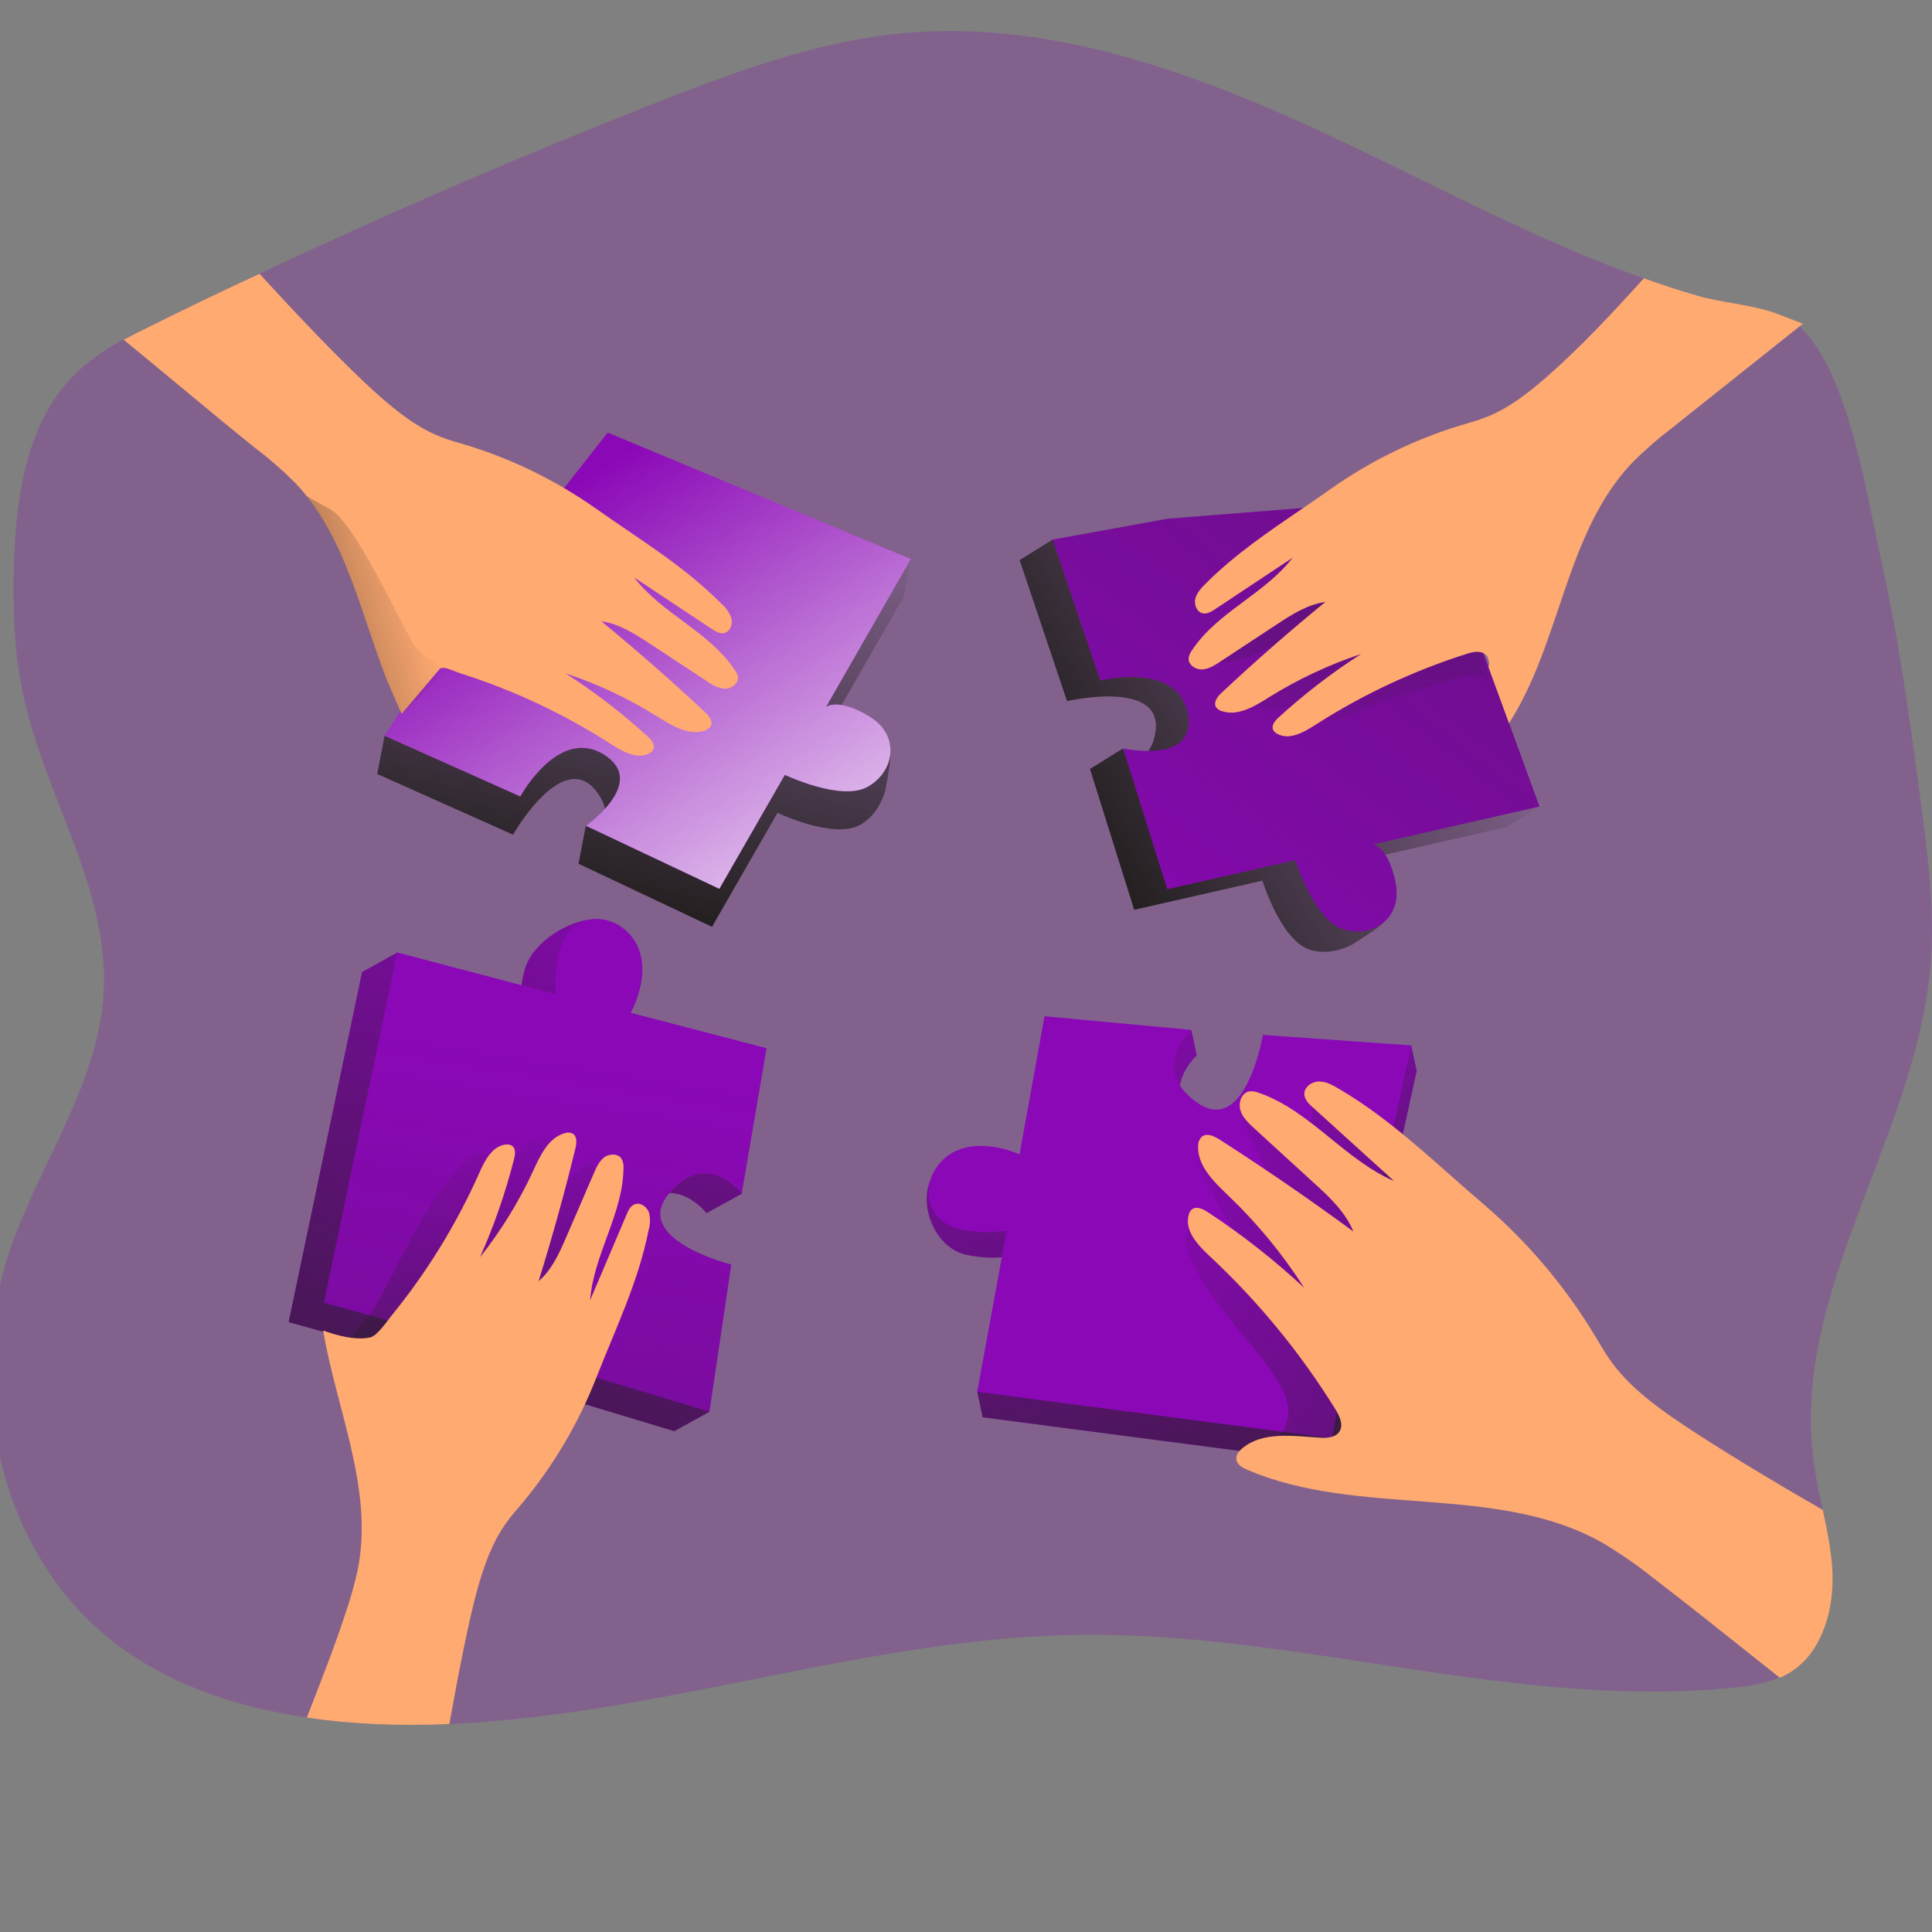 <svg transform="scale(1)" id="_0212_diversity" xmlns="http://www.w3.org/2000/svg" xmlns:xlink="http://www.w3.org/1999/xlink" viewBox="0 0 500 500" class="show_show__wrapper__graphic__5Waiy "><rect x="0" y="0" width="500" height="500" fill="#808080" stroke="none"/><title>React</title><defs><style>.cls-1{fill:url(#linear-gradient);}.cls-1,.cls-2,.cls-3,.cls-4,.cls-5,.cls-6,.cls-7,.cls-8,.cls-9,.cls-10,.cls-11,.cls-12,.cls-13,.cls-14,.cls-15,.cls-16,.cls-17{stroke-width:0px;}.cls-2{fill:url(#linear-gradient-11);}.cls-3{fill:url(#linear-gradient-10);}.cls-4{fill:url(#linear-gradient-4);}.cls-5{fill:url(#linear-gradient-2);}.cls-6{fill:url(#linear-gradient-3);}.cls-7{fill:url(#linear-gradient-8);}.cls-8{fill:url(#linear-gradient-9);}.cls-9{fill:url(#linear-gradient-7);}.cls-10{fill:url(#linear-gradient-5);}.cls-11{fill:url(#linear-gradient-6);}.cls-12{isolation:isolate;opacity:.24;}.cls-12,.cls-17{fill:#8B08B7;}.cls-13{fill:#ffaa71;}.cls-14{fill:#ffaa71;}.cls-15{fill:#ffaa71;}.cls-16{fill:#ffaa71;}</style><linearGradient id="linear-gradient" x1="-1860.21" y1="1912.58" x2="-1883.21" y2="1805.73" gradientTransform="translate(228.24 2819.53) rotate(47.32) scale(1 -1)" gradientUnits="userSpaceOnUse"><stop offset="0" stop-color="#231f20" stop-opacity="0"></stop><stop offset="1" stop-color="#231f20"></stop></linearGradient><linearGradient id="linear-gradient-2" x1="-962.08" y1="3906.31" x2="-606.17" y2="4362.03" gradientTransform="translate(1229.59 4167.44) scale(1 -1)" xlink:href="#linear-gradient"></linearGradient><linearGradient id="linear-gradient-3" x1="-879.89" y1="3964.89" x2="-886.01" y2="4188.98" gradientTransform="translate(1229.59 4167.44) scale(1 -1)" xlink:href="#linear-gradient"></linearGradient><linearGradient id="linear-gradient-4" x1="-1059.6" y1="3954.18" x2="-1133.52" y2="3729.62" gradientTransform="translate(1229.59 4167.44) scale(1 -1)" xlink:href="#linear-gradient"></linearGradient><linearGradient id="linear-gradient-5" x1="-1082.77" y1="3896.69" x2="-1174.41" y2="3334.28" gradientTransform="translate(1229.59 4167.44) scale(1 -1)" xlink:href="#linear-gradient"></linearGradient><linearGradient id="linear-gradient-6" x1="-1107.95" y1="3881.39" x2="-1105.44" y2="3693.4" gradientTransform="translate(1229.59 4167.44) scale(1 -1)" xlink:href="#linear-gradient"></linearGradient><linearGradient id="linear-gradient-7" x1="-938.46" y1="3923.62" x2="-889.5" y2="3719.61" gradientTransform="translate(1229.59 4167.44) scale(1 -1)" xlink:href="#linear-gradient"></linearGradient><linearGradient id="linear-gradient-8" x1="-936.21" y1="3865.71" x2="-746.96" y2="3744.88" gradientTransform="translate(1229.59 4167.44) scale(1 -1)" xlink:href="#linear-gradient"></linearGradient><linearGradient id="linear-gradient-9" x1="-1050.11" y1="4040.41" x2="-1073.1" y2="3933.56" gradientTransform="translate(1229.59 4167.44) scale(1 -1)" xlink:href="#linear-gradient"></linearGradient><linearGradient id="linear-gradient-10" x1="-1086.28" y1="4038.48" x2="-998.41" y2="3899.12" gradientTransform="translate(1229.59 4167.44) scale(1 -1)" gradientUnits="userSpaceOnUse"><stop offset="0" stop-color="#fff" stop-opacity="0"></stop><stop offset=".95" stop-color="#fff"></stop></linearGradient><linearGradient id="linear-gradient-11" x1="-1121.58" y1="4015.77" x2="-1190.55" y2="3995.06" gradientTransform="translate(1229.59 4167.44) scale(1 -1)" xlink:href="#linear-gradient"></linearGradient></defs><path class="cls-12" id="background" d="M499.7,249c-3.27,42.77-33.78,81.86-30.86,124.03.12,1.77.29,3.54.53,5.25.55,4.18,1.45,8.31,2.34,12.4,1.2,5.57,2.35,11.14,2.53,16.83.21,6.76-1.33,14.01-5.04,19.49-1.72,2.56-4.01,4.68-6.69,6.2-.62.34-1.26.65-1.91.93-3.65,1.4-7.49,2.27-11.39,2.57-56.52,5.95-112.73-14.28-169.59-13.61-47.84.57-94.79,15.95-142.13,21.37-7.09.83-14.17,1.44-21.26,1.7-6.56.31-13.12.31-19.69,0-2.48-.13-4.92-.3-7.35-.5-3.29-.27-6.56-.67-9.84-1.18-18.39-2.66-36.41-8.69-50.85-20.23C-.25,401.27-9.33,358.66,2.5,323.74c7.69-22.71,23.15-43.31,24.34-67.21,1.34-26.72-15.38-50.76-20.89-76.95-2.38-11.1-2.66-22.55-2.35-33.87.56-17.93,3.54-37.46,16.62-49.7,3.55-3.2,7.5-5.93,11.74-8.13,2.34-1.27,4.68-2.44,7.09-3.61,9.29-4.59,18.69-9.1,28.09-13.45,33.66-15.82,67.8-30.54,102.4-44.14,20.67-8.12,41.8-15.98,63.93-18.08,40.57-3.82,80.3,11.9,117.09,29.52,19.63,9.43,39.02,19.49,59.19,27.9,5.18,2.14,10.4,4.18,15.69,6.02,4.58,1.65,9.23,3.18,13.91,4.51,5.98,1.77,14.05,2.29,20.38,4.59l1.3.5c1.72.69,3.31,1.66,4.7,2.88l.27.24c12.46,11.76,17.21,43.93,20.84,60.16,4.62,20.59,7.45,41.56,10.23,62.47,1.82,13.81,3.68,27.75,2.63,41.63Z"></path><g id="character_4"><path class="cls-1" d="M293.53,235.46l33.18-7.54s4.71,15.3,12.16,17.82c3.92,1.32,8.2.22,11.01-1.25,0,0,7.59-4.68,8.15-5.75,1-1.97-4.79-2.01-5.36-4.88-1.84-9.41-5.81-10.01-5.81-10.01l43.04-9.81,8.55-5.32-37.74-74.5-66.97,5.32-21.32.1-8.54,5.32,12.27,36.49s26.01-6.05,22.73,8.91c-1.63,7.49-7.51,7.09-8.24,3.33l-8.55,5.32"></path><path class="cls-17" d="M302.29,134.23l-29.87,5.42,12.3,36.48s20.42-5.17,22.74,8.91c2.11,12.85-16.79,8.65-16.79,8.65l11.4,36.45,33.18-7.54s4.71,15.29,12.16,17.82,15.65-2.47,13.78-11.9-5.82-10-5.82-10l43.05-9.81-29.16-79.79-66.97,5.32Z"></path><path class="cls-5" d="M361.19,228.52c1.84,9.4-6.35,14.41-13.81,11.87-7.46-2.54-12.17-17.79-12.17-17.79l-33.18,7.52-11.4-36.45s18.9,4.21,16.79-8.63c-2.3-14.11-22.74-8.93-22.74-8.93l-12.27-36.48,29.86-5.42,35-2.76,31.97-2.54,14.68,40.13,1.3,3.54,5.32,14.55,7.86,21.6-43.04,9.8s4.06.6,5.83,9.98Z"></path><path class="cls-6" d="M342.44,179.25l-4.85,7.09c3.17-.56,6.51.35,9.63-.45,1.5-.47,2.95-1.1,4.33-1.86,3.5-1.58,7.11-2.9,10.81-3.94l15.34-4.72c2.56-.79,5.86-1.37,7.49.74l-3.93-17.04c-.1-.77-.41-1.5-.89-2.11-.68-.55-1.53-.86-2.41-.89-6.71-.83-14.49.7-19.49-3.87-2.45-2.25-3.89-5.78-7.02-6.9-2.66-.95-5.63.24-7.78,2.04s-3.76,4.17-5.73,6.16c-7.33,7.34-19.42,9.08-25.32,17.61,10.13,2.31,19.32-7.58,29.71-7.77-2.99.05-8.69,5.63-11,7.44-2.52,1.99-7.09,4.6-7.27,8.17-.51,9.48,14.61,2.04,18.37.31Z"></path><path class="cls-14" d="M466.56,83.81c-.29.23-.57.47-.89.7-11.03,8.8-22.08,17.59-33.13,26.38-3.59,2.73-6.99,5.71-10.17,8.9-17.22,18.13-18.39,46.47-31.84,67.38l-5.32-14.55c.3-1.03.1-2.14-.53-3.01-.22-.24-.48-.43-.77-.57-1.2-.64-2.91-.3-4.31.17-13.84,4.39-27.04,10.59-39.25,18.43-2.95,1.9-6.66,3.98-9.74,2.3-.5-.2-.9-.59-1.13-1.07-.5-1.13.5-2.37,1.44-3.21,6.63-6.05,13.75-11.54,21.31-16.39-8.3,2.76-16.25,6.48-23.68,11.1-3.71,2.35-8.03,5.02-12.21,3.71-.69-.14-1.29-.55-1.67-1.13-.67-1.27.43-2.71,1.5-3.68,8.66-8.12,17.61-15.95,26.83-23.48-4.62.64-8.66,3.24-12.54,5.78l-14.78,9.74c-1.44.94-2.91,1.88-4.62,1.94s-3.54-1.2-3.45-2.87c.1-.77.4-1.5.89-2.11,6.52-9.87,18.83-14.55,26.02-23.92l-20.03,13.29c-.97.64-2.11,1.34-3.24,1.07-1.54-.34-2.28-2.24-1.9-3.77s1.53-2.75,2.66-3.88c7.58-7.61,16.44-13.57,25.3-19.62,2.35-1.57,4.65-3.18,6.95-4.82,10.34-7.3,21.77-12.89,33.88-16.58,2.05-.6,4.12-1.17,6.12-1.94,6.09-2.3,11.3-6.42,16.19-10.7,8.93-7.86,17.02-16.58,24.98-25.38,4.58,1.64,9.23,3.18,13.91,4.52,5.99,1.77,14.04,2.28,20.38,4.58l1.3.5,5.57,2.17Z"></path></g><g id="character_3"><path class="cls-17" d="M145.44,361.61l29.06,8.77,9.1-5.02-3.45-33.06s-25.91-6.44-16.19-18.29c9.73-11.84,18.89-.06,18.89-.06l9.13-5.02-2.66-32.62-35.21-9.16s13.29-19.25,5.65-27.3c-5.43-5.7-21.39,1.77-23.92,10.98-1.07,3.74-1.46,7.64-1.15,11.52l-31.89-15.84-9.1,5.06-19,90.6,70.73,19.45Z"></path><path class="cls-4" d="M145.44,361.61l29.06,8.77,9.1-5.02-3.45-33.06s-25.91-6.44-16.19-18.29c9.73-11.84,18.89-.06,18.89-.06l9.13-5.02-2.66-32.62-35.21-9.16s13.29-19.25,5.65-27.3c-5.43-5.7-21.39,1.77-23.92,10.98-1.07,3.74-1.46,7.64-1.15,11.52l-31.89-15.84-9.1,5.06-19,90.6,70.73,19.45Z"></path><path class="cls-17" d="M154.54,356.58l29.06,8.77,5.66-38.09s-25.91-6.45-16.19-18.29c9.72-11.84,18.89-.06,18.89-.06l6.43-37.64-35.16-9.16s7.13-12.57-.54-20.62c-5.42-5.7-15.19-4.95-17.72,4.3-1.07,3.74-1.46,7.64-1.14,11.52l-41.02-10.82-18.99,90.65,70.73,19.45Z"></path><path class="cls-10" d="M154.54,356.58l29.06,8.77,5.66-38.09s-25.91-6.45-16.19-18.29c9.72-11.84,18.89-.06,18.89-.06l6.43-37.64-35.16-9.16s7.13-12.57-.54-20.62c-5.42-5.7-15.19-4.95-17.72,4.3-1.07,3.74-1.46,7.64-1.14,11.52l-41.02-10.82-18.99,90.65,70.73,19.45Z"></path><path class="cls-11" d="M96.97,338.49c7.19-13.1,12.99-27.35,23.47-38.01,1.5-1.52,3.93-3.02,5.57-1.64,1.36,1.15.89,3.32.34,5.01l-5.23,15.36,10.63-17.43c1.77-2.84,3.71-5.88,6.85-7.02.94-.4,2.01-.4,2.95,0,1.56.8,1.77,2.88,1.77,4.62-.03,4.74-.6,9.46-1.72,14.06,2.91-4.9,6.58-9.31,10.86-13.08,1.58,1.16,1.82,3.39,1.77,5.32-.2,6.87-2.52,13.49-4.81,19.98-1.24,3.54-2.52,7.09-4.81,10.05-4.14,5.32-10.92,7.71-17.5,9.09s-13.39,2.02-19.49,4.85c-2.42,1.13-4.73,2.61-7.36,3.07-2.87.5-9.38-1.04-10.13-4.6-.33-1.91,5.4-7.03,6.83-9.64Z"></path><path class="cls-16" d="M167.84,318.46c-2.66,13.35-8.59,25.52-13.55,38.19-4.62,11.77-11.1,22.72-19.2,32.44-1.37,1.64-2.81,3.24-4.05,4.98-3.81,5.32-5.94,11.57-7.65,17.82-2.11,7.76-4.85,21.63-7.09,34.28-6.56.3-13.12.3-19.69,0-2.48-.13-4.92-.3-7.36-.5-3.28-.28-6.56-.67-9.83-1.18,3.69-9.5,7.42-19.06,9.74-26.21,1.5-4.25,2.71-8.59,3.61-13.01,3.69-20.38-5.68-40.51-9.14-60.94,0,0,7.42,2.96,12.25,1.77,1.77-.43,4.35-4.25,5.48-5.66,9.18-11.26,16.81-23.68,22.71-36.95,1.4-3.21,3.38-6.95,6.85-7.29.53-.07,1.08.03,1.54.3,1.07.67.89,2.24.57,3.48-2.21,8.7-5.15,17.19-8.8,25.38,5.44-6.85,10.04-14.32,13.71-22.25,1.84-4.01,3.95-8.63,8.16-9.83.66-.25,1.4-.23,2.05.07,1.27.66,1.1,2.51.76,3.87-2.81,11.54-5.99,22.99-9.52,34.35,3.54-3.04,5.45-7.46,7.28-11.7,2.36-5.42,4.7-10.84,7.03-16.26.67-1.57,1.41-3.17,2.77-4.15s3.61-.93,4.43.5c.35.69.51,1.47.46,2.24-.06,11.84-7.75,22.47-8.63,34.28,3.14-7.39,6.29-14.75,9.43-22.15.43-1.07,1-2.28,2.11-2.66,1.47-.57,3.14.64,3.68,2.11.39,1.54.35,3.15-.12,4.67Z"></path></g><g id="character_2"><path class="cls-17" d="M360.12,306.81l6.52-29.65-1.41-6.59-36.99,3.86s-4.43,26.34-17,17.54c-12.57-8.8-1.51-18.83-1.51-18.83l-1.41-6.59-36.61,3.07-6.44,35.75s-15.68-10.23-23.12-1.97c-5.26,5.85-1.18,19.61,8.23,21.4,3.81.79,7.74.89,11.59.28l-9.05,35.13,1.41,6.59,91.81,12,13.99-72.01Z"></path><path class="cls-9" d="M360.12,306.81l6.52-29.65-1.41-6.59-36.99,3.86s-4.43,26.34-17,17.54c-12.57-8.8-1.51-18.83-1.51-18.83l-1.41-6.59-36.61,3.07-6.44,35.75s-15.68-10.23-23.12-1.97c-5.26,5.85-1.18,19.61,8.23,21.4,3.81.79,7.74.89,11.59.28l-9.05,35.13,1.41,6.59,91.81,12,13.99-72.01Z"></path><path class="cls-17" d="M358.71,300.21l6.52-29.65-38.4-2.73s-4.43,26.34-16.99,17.54-1.51-18.83-1.51-18.83l-38.02-3.54-6.45,35.75s-13.08-6.15-20.52,2.12c-5.26,5.85-3.78,15.53,5.63,17.32,3.81.79,7.73.88,11.57.27l-7.65,41.73,91.82,12.02,13.99-71.99Z"></path><path class="cls-7" d="M327.89,288.26c-2.12-.93-5.32-1.85-6.2.28-.45,1.06.07,2.26.58,3.29l5.67,11.39-13.69-5.13c-.88-.45-1.89-.57-2.85-.35-2.2.82-1.47,4.08-.35,6.14l8.35,15.39c-3.7.54-7.25-4.15-10.63-2.46-2.66,1.33-2.21,5.22-1.1,7.97,4.92,11.82,14.99,20.68,22.16,31.31,2.48,3.67,4.68,8.26,3.02,12.35-.73,1.77-2.1,4-.78,5.42.63.53,1.41.84,2.22.89,7.02,1.2,14.18,1.42,21.26.65.77-24.16,1.95-48.3,3.54-72.41.14-2.14.26-4.43-.82-6.28-1-1.46-2.35-2.66-3.92-3.48-3.39-2.14-6.73-4.43-10.21-6.45-3.81-2.21-4.78-1.2-4.61,3.06-3.72.91-8.21-.05-11.65-1.57Z"></path><path class="cls-15" d="M474.25,407.58c.21,6.76-1.33,14.01-5.04,19.49-1.72,2.56-4.01,4.68-6.69,6.2-.62.34-1.26.65-1.91.93-12.22-9.74-25.2-20.08-32.98-26-4.15-3.31-8.53-6.32-13.1-9.03-27.46-15.38-62.9-6.36-91.81-18.83-1.2-.5-2.54-1.27-2.74-2.54s.66-2.3,1.64-3.07c5.32-4.34,13.08-3.07,19.96-2.66,1.77.13,3.95,0,4.99-1.47,1.24-1.77.13-4.11-1-5.92-9.03-14.58-19.97-27.89-32.5-39.59-3.05-2.84-6.45-6.45-5.48-10.51.1-.62.41-1.19.89-1.6,1.18-.89,2.84-.1,4.08.71,8.85,5.82,17.2,12.37,24.96,19.59-5.57-8.7-12.15-16.7-19.61-23.84-3.77-3.61-8.09-7.73-7.83-12.94-.02-.84.3-1.64.89-2.24,1.23-1.17,3.21-.26,4.64.64,11.76,7.55,23.31,15.49,34.64,23.81-2.07-5.06-6.2-8.94-10.29-12.64-5.15-4.68-10.26-9.4-15.42-14.11-1.47-1.35-3-2.78-3.54-4.68s.3-4.39,2.24-4.83c.91-.09,1.82.05,2.66.41,13.16,4.59,22.1,17.29,34.9,22.8-7.02-6.35-14.03-12.71-21.03-19.06-1.04-.89-2.14-2-2.21-3.4-.07-1.88,1.9-3.28,3.77-3.31,1.87-.04,3.59.97,5.19,1.9,13.84,8.1,25.14,19.4,37.35,29.79,11.36,9.71,21.09,21.19,28.82,33.98,1.3,2.14,2.54,4.35,3.99,6.42,4.43,6.28,10.63,11.06,16.96,15.41,9.43,6.44,25.02,15.9,38.09,23.36,1.2,5.58,2.36,11.15,2.54,16.84Z"></path></g><g id="character_1"><path class="cls-8" d="M113.9,174.66l-14.38,15.76-1.89,9.89,35.15,15.7s13.18-23.23,21.97-10.68c4.43,6.28.1,10.31-3.14,8.32l-1.89,9.89,34.55,16.32,16.95-29.5s14.44,6.9,21.34,3.14c3.63-1.98,5.73-5.88,6.56-8.95,0,0,1.71-8.74,1.29-9.89-.76-2.06-4.73,2.17-7.22.63-8.16-5.02-11.3-2.51-11.3-2.51l21.96-38.29,1.89-9.89-80.34-22.76-41.51,52.82Z"></path><path class="cls-17" d="M115.8,164.78l-16.28,25.65,35.14,15.7s10.05-18.52,21.97-10.63c10.88,7.16-5.01,18.21-5.01,18.21l34.55,16.32,16.95-29.5s14.43,6.9,21.34,3.14,8.79-13.18.62-18.21-11.3-2.51-11.3-2.51l21.97-38.29-78.49-32.71-41.46,52.84Z"></path><path class="cls-3" d="M115.8,164.78l-16.28,25.65,35.14,15.7s10.05-18.52,21.97-10.63c10.88,7.16-5.01,18.21-5.01,18.21l34.55,16.32,16.95-29.5s14.43,6.9,21.34,3.14,8.79-13.18.62-18.21-11.3-2.51-11.3-2.51l21.97-38.29-78.49-32.71-41.46,52.84Z"></path><path class="cls-13" d="M190.98,175.36c.06,1.7-1.77,2.94-3.45,2.88-1.67-.22-3.26-.89-4.58-1.94-4.95-3.24-9.9-6.49-14.81-9.74-3.88-2.54-7.97-5.15-12.51-5.78,9.16,7.53,18.13,15.39,26.78,23.48,1.07.97,2.21,2.41,1.51,3.68-.38.58-.97,1-1.64,1.17-4.21,1.31-8.52-1.4-12.23-3.71-7.42-4.64-15.37-8.38-23.68-11.14,7.55,4.85,14.68,10.34,21.31,16.39.89.83,1.94,2.07,1.44,3.21-.23.48-.62.87-1.1,1.11-3.12,1.64-6.79-.43-9.74-2.3-12.21-7.87-25.41-14.07-39.25-18.46-.77-.24-1.94-.77-3.01-1.11-.67-.27-1.41-.31-2.11-.13l-9.97,11.81-3.61-8.27c-6.52-16.45-10.21-34.55-20.97-48.15-.98-1.23-2.01-2.42-3.11-3.54-3.18-3.18-6.58-6.14-10.17-8.86-10.1-8.06-23.31-19.27-34.07-28.03,2.34-1.27,4.68-2.44,7.09-3.61,9.27-4.62,18.67-9.12,28.07-13.47,9.03,9.9,22.1,23.77,31.01,31.63,4.88,4.29,10.1,8.4,16.19,10.7,2,.77,4.08,1.34,6.12,1.94,12.1,3.69,23.53,9.29,33.87,16.59,11.11,7.86,22.71,14.78,32.27,24.48,1.23,1.01,2.15,2.34,2.66,3.84.41,1.53-.33,3.47-1.9,3.81-1.13.24-2.28-.47-3.24-1.1l-20.03-13.29c7.18,9.4,19.49,14.05,26.02,23.92.47.58.77,1.27.88,2.01Z"></path><path class="cls-2" d="M116.61,172.52l-.64.6-12.07,11.68-3.61-8.27c-6.52-16.45-10.21-34.55-20.97-48.15.43.23,1.77,1,6.2,3.47,6.46,3.61,17.89,28.9,21.33,34.55,2.17,3.39,5.75,5.64,9.75,6.11Z"></path></g></svg>